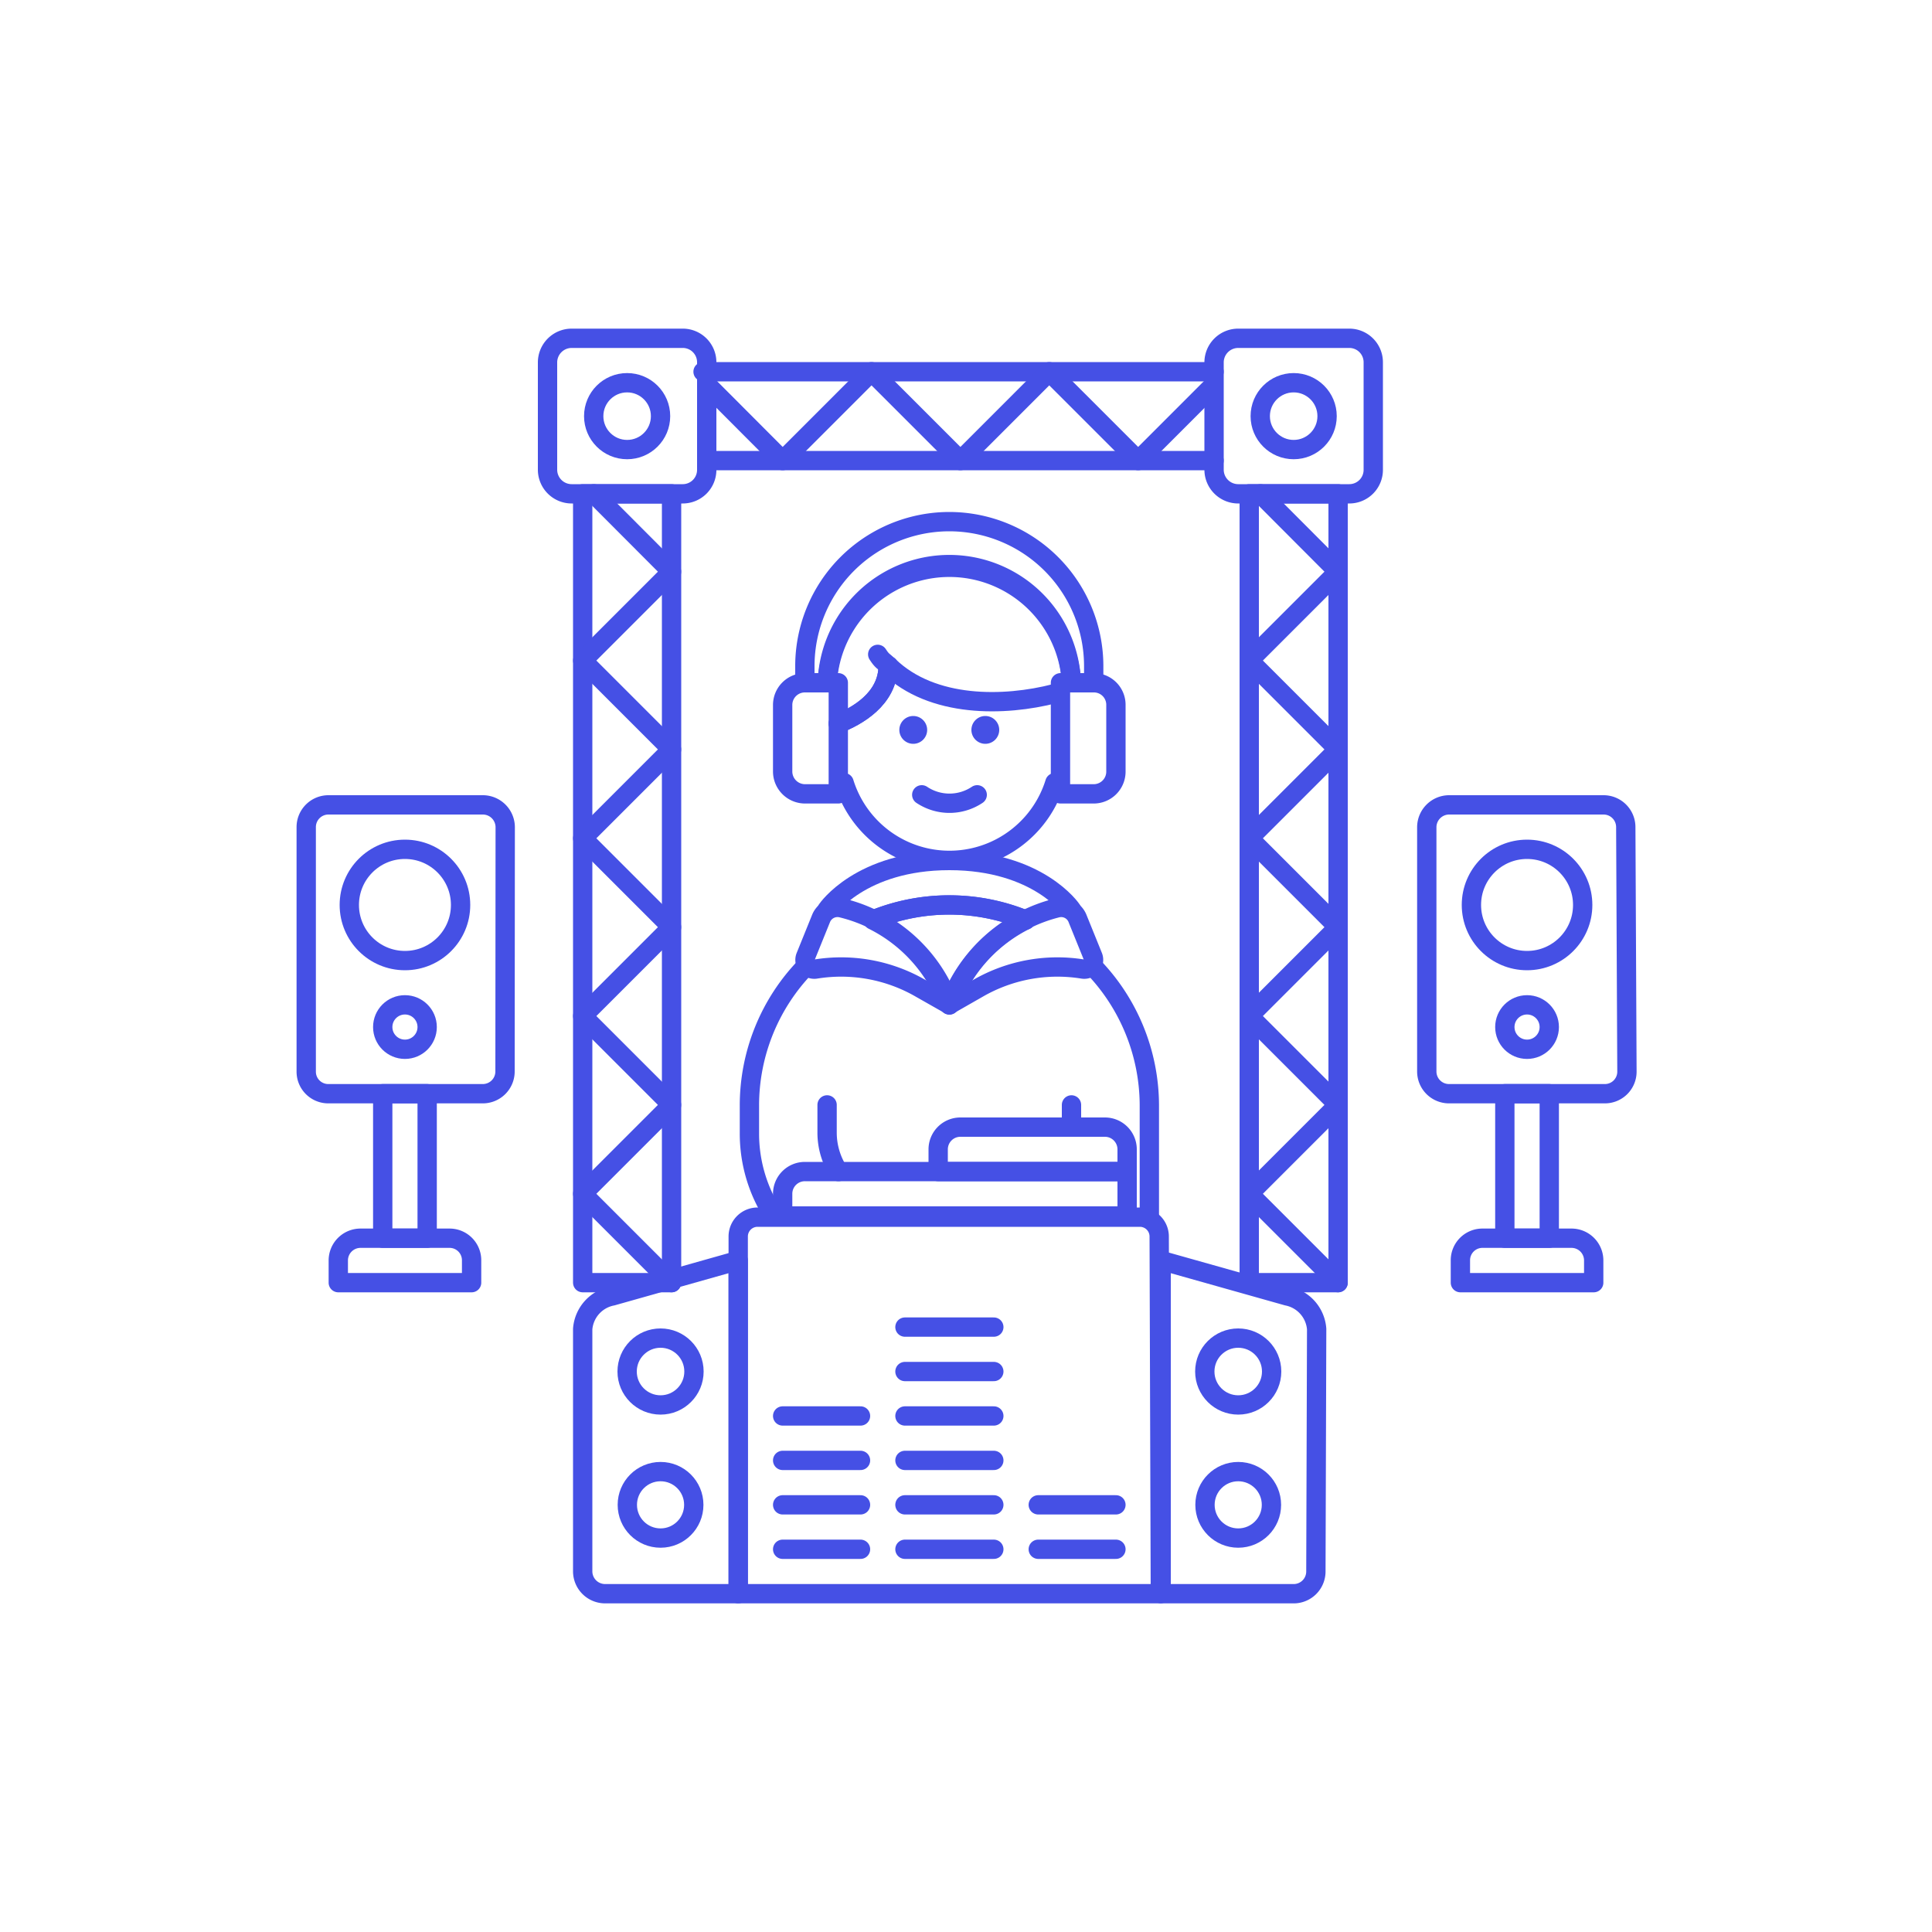 <svg id="Layer_1" data-name="Layer 1" xmlns="http://www.w3.org/2000/svg" viewBox="0 0 100 100"><defs><style>.cls-1{fill:none;stroke:#4550e5;stroke-linecap:round;stroke-linejoin:round;}.cls-2{fill:#4550e5;}</style></defs><title>dj-booth</title><path class="cls-1" d="M42.81,47.08s1.72-2.54,6.33-2.54,6.32,2.54,6.32,2.54"/><path class="cls-1" d="M53.09,47.62a10.43,10.43,0,0,0-7.69-.09"/><path class="cls-1" d="M59.49,63V57.19A10.38,10.38,0,0,0,56.55,50"/><path class="cls-1" d="M41.73,50a10.33,10.33,0,0,0-2.94,7.23v1.43a7.72,7.72,0,0,0,1.31,4.32"/><path class="cls-1" d="M45.18,47.62a7.94,7.94,0,0,1,3.78,4l.18.4.17-.4a7.94,7.94,0,0,1,3.78-4,10.42,10.42,0,0,0-7.91,0Z"/><path class="cls-1" d="M41.66,35.34v-.85A7.48,7.48,0,0,1,49.14,27h0a7.48,7.48,0,0,1,7.47,7.48v.85"/><path class="cls-1" d="M43.69,40.51a5.71,5.71,0,0,0,10.91,0h0"/><path class="cls-2" d="M47.27,37.06a.72.72,0,1,0,.72.72.72.72,0,0,0-.72-.72Z"/><path class="cls-2" d="M51,37.06a.72.72,0,1,0,.72.72.72.72,0,0,0-.72-.72Z"/><path class="cls-1" d="M47.71,41.14a2.58,2.58,0,0,0,2.87,0"/><path class="cls-1" d="M43.39,37.45c.91-.36,2.58-1.25,2.58-3"/><path class="cls-1" d="M55.45,35.25a6.32,6.32,0,0,0-12.63.09"/><path class="cls-1" d="M43.39,37.45c.91-.36,2.58-1.25,2.58-3"/><path class="cls-1" d="M55.45,35.19a6.33,6.33,0,0,0-12.63.15"/><path class="cls-1" d="M46,34.47c-.29-.28-.33-.23-.57-.6"/><line class="cls-1" x1="55.46" y1="58.34" x2="55.46" y2="57.19"/><path class="cls-1" d="M56.61,41.09H54.89V35.34h1.72a1.14,1.14,0,0,1,1.15,1.15v3.45A1.15,1.15,0,0,1,56.61,41.09Z"/><path class="cls-1" d="M41.66,41.09h1.73V35.34H41.66a1.15,1.15,0,0,0-1.15,1.15v3.45A1.16,1.16,0,0,0,41.66,41.09Z"/><path class="cls-1" d="M49.14,52l-1.48-.84a8.22,8.22,0,0,0-5.45-1,.48.48,0,0,1-.44-.18.47.47,0,0,1-.07-.47l.81-2A.92.92,0,0,1,43.59,47,7.92,7.92,0,0,1,49,51.61Z"/><path class="cls-1" d="M49.14,52l1.47-.84a8.22,8.22,0,0,1,5.45-1,.48.48,0,0,0,.51-.65l-.81-2A.91.91,0,0,0,54.69,47a8,8,0,0,0-5.38,4.58Z"/><path class="cls-1" d="M43.4,60.64a3.74,3.74,0,0,1-.59-2V57.19"/><rect class="cls-1" x="30.16" y="25.56" width="4.6" height="40.83"/><polyline class="cls-1" points="34.76 66.39 30.16 61.79 34.76 57.19 30.16 52.59 34.76 47.99 30.16 43.39 34.76 38.79 30.16 34.19 34.76 29.59 30.74 25.56"/><line class="cls-1" x1="62.84" y1="23.84" x2="36.58" y2="23.84"/><line class="cls-1" x1="36.39" y1="19.24" x2="62.84" y2="19.24"/><polyline class="cls-1" points="36.68 20 40.51 23.84 45.11 19.24 49.71 23.84 54.31 19.24 58.91 23.84 62.72 20.03"/><path class="cls-1" d="M35.34,25.56H29.59a1.25,1.25,0,0,1-1.25-1.24V18.76a1.25,1.25,0,0,1,1.25-1.25h5.75a1.24,1.24,0,0,1,1.24,1.25v5.56A1.24,1.24,0,0,1,35.34,25.56Z"/><path class="cls-1" d="M84.21,55.46a1.14,1.14,0,0,1-1.15,1.15H75a1.15,1.15,0,0,1-1.15-1.15V42.81A1.16,1.16,0,0,1,75,41.66h8a1.15,1.15,0,0,1,1.15,1.15Z"/><rect class="cls-1" x="77.89" y="56.61" width="2.3" height="7.48"/><path class="cls-1" d="M81.34,64.09h-4.6a1.14,1.14,0,0,0-1.15,1.15v1.15h6.9V65.24A1.15,1.15,0,0,0,81.34,64.09Z"/><circle class="cls-1" cx="79.04" cy="46.84" r="2.88"/><circle class="cls-1" cx="79.04" cy="53.16" r="1.15"/><path class="cls-1" d="M26.14,55.46A1.15,1.15,0,0,1,25,56.61h-8a1.14,1.14,0,0,1-1.15-1.15V42.81a1.15,1.15,0,0,1,1.15-1.15h8a1.16,1.16,0,0,1,1.15,1.15Z"/><rect class="cls-1" x="19.81" y="56.61" width="2.3" height="7.48"/><path class="cls-1" d="M23.26,64.09h-4.6a1.15,1.15,0,0,0-1.15,1.15v1.15h6.9V65.24A1.14,1.14,0,0,0,23.26,64.09Z"/><circle class="cls-1" cx="20.96" cy="46.84" r="2.88"/><circle class="cls-1" cx="20.96" cy="53.16" r="1.15"/><circle class="cls-1" cx="32.46" cy="21.54" r="1.73"/><path class="cls-1" d="M71.08,24.32a1.24,1.24,0,0,1-1.24,1.24H64.09a1.25,1.25,0,0,1-1.25-1.24V18.76a1.25,1.25,0,0,1,1.25-1.25h5.75a1.24,1.24,0,0,1,1.24,1.25Z"/><circle class="cls-1" cx="66.96" cy="21.54" r="1.73"/><rect class="cls-1" x="64.66" y="25.56" width="4.6" height="40.83"/><polyline class="cls-1" points="69.26 66.39 64.66 61.79 69.26 57.19 64.66 52.59 69.26 47.99 64.66 43.39 69.26 38.79 64.66 34.19 69.26 29.59 65.24 25.56"/><path class="cls-1" d="M60.06,82.49H38.21V64a1,1,0,0,1,1-1H59a1,1,0,0,1,1,1Z"/><path class="cls-1" d="M38.21,82.49h-6.9a1.16,1.16,0,0,1-1.15-1.15V68.79a1.89,1.89,0,0,1,1.53-1.71l6.52-1.84Z"/><path class="cls-1" d="M68.11,81.34A1.15,1.15,0,0,1,67,82.49h-6.9V65.24l6.53,1.84a1.89,1.89,0,0,1,1.52,1.71Z"/><path class="cls-1" d="M58.34,60.64H41.66a1.15,1.15,0,0,0-1.15,1.15v1.15H58.34Z"/><path class="cls-1" d="M58.34,60.64H48.56V59.49a1.15,1.15,0,0,1,1.15-1.15h7.48a1.15,1.15,0,0,1,1.15,1.15Z"/><circle class="cls-1" cx="34.19" cy="77.89" r="1.72"/><circle class="cls-1" cx="34.19" cy="70.99" r="1.73"/><circle class="cls-1" cx="64.09" cy="77.89" r="1.72"/><circle class="cls-1" cx="64.09" cy="70.99" r="1.73"/><line class="cls-1" x1="40.51" y1="80.19" x2="44.54" y2="80.19"/><line class="cls-1" x1="40.51" y1="77.89" x2="44.54" y2="77.89"/><line class="cls-1" x1="40.51" y1="75.59" x2="44.54" y2="75.59"/><line class="cls-1" x1="40.51" y1="73.29" x2="44.54" y2="73.29"/><line class="cls-1" x1="46.84" y1="80.19" x2="51.44" y2="80.19"/><line class="cls-1" x1="46.84" y1="77.89" x2="51.44" y2="77.89"/><line class="cls-1" x1="46.84" y1="75.59" x2="51.44" y2="75.59"/><line class="cls-1" x1="46.84" y1="73.29" x2="51.44" y2="73.29"/><line class="cls-1" x1="46.84" y1="70.99" x2="51.44" y2="70.99"/><line class="cls-1" x1="46.84" y1="68.69" x2="51.44" y2="68.69"/><line class="cls-1" x1="53.74" y1="80.19" x2="57.76" y2="80.19"/><line class="cls-1" x1="53.74" y1="77.89" x2="57.76" y2="77.89"/><path class="cls-1" d="M46,34.47c2.26,2.19,6,2.1,8.6,1.43"/></svg>